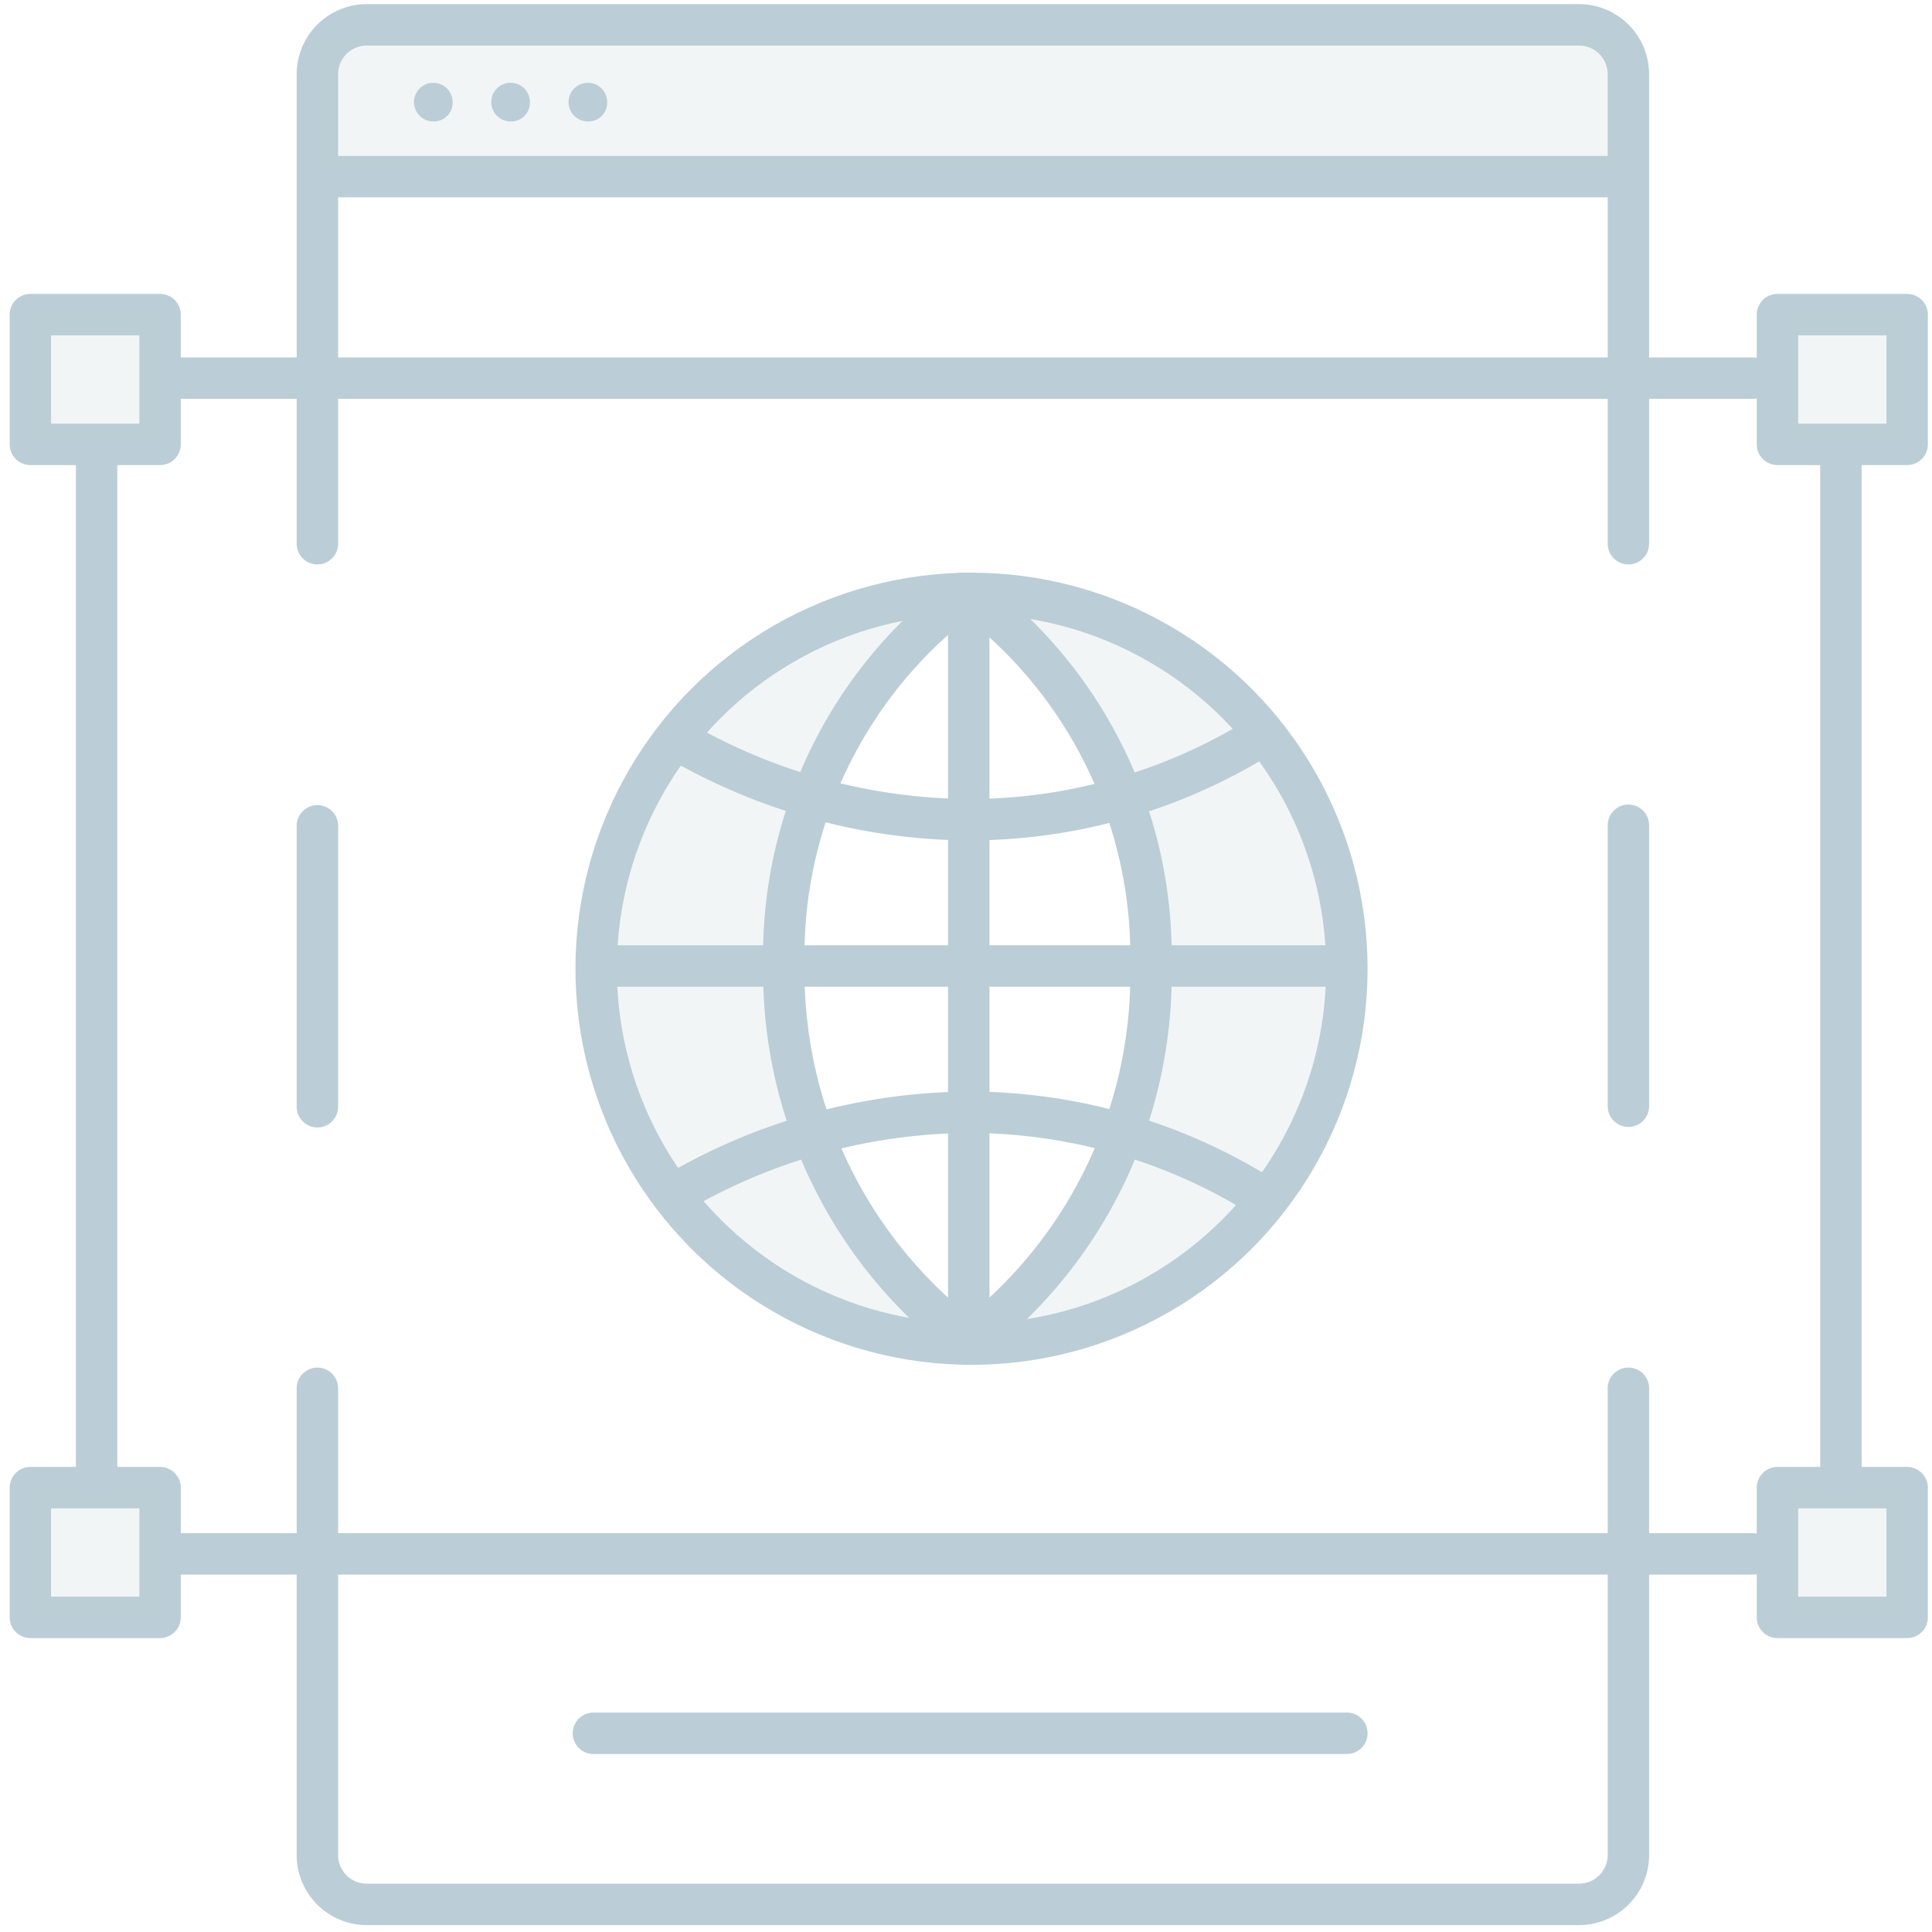 <svg xmlns="http://www.w3.org/2000/svg" width="70" height="70" viewBox="0 0 70 70">
    <g fill="none" fill-rule="evenodd" transform="translate(1)">
        <path stroke="#BBCDD6" stroke-linecap="round" stroke-linejoin="round" stroke-width="1.5" d="M.1 11.4h4.7v4.7H.1zM63.4 11.4h4.7v4.7h-4.7zM.1 53.9h4.7v4.7H.1zM63.4 53.9h4.7v4.7h-4.7z"/>
        <path fill="#BBCDD6" fill-rule="nonzero" d="M.1 11.4h4.7v4.7H.1zM63.4 11.4h4.7v4.7h-4.7zM.1 53.9h4.7v4.7H.1zM63.4 53.9h4.7v4.7h-4.7z" opacity=".2"/>
        <path stroke="#BBCDD6" stroke-linecap="round" stroke-linejoin="round" stroke-width="1.5" d="M5.5 13.7h57M5.5 56.3h57M2.5 16.7v36.7M65.7 16.7v36.7"/>
        <path fill="#BBCDD6" fill-rule="nonzero" d="M28.5 28.9a17.36 17.36 0 0 0-1 6.1 20.51 20.51 0 0 0 1 6.1 16.38 16.38 0 0 0 4.7 7c.3.2.6.5.9.7a13.58 13.58 0 0 1-7.9-2.6 15.33 15.33 0 0 1-2.9-2.8 14.12 14.12 0 0 1-2.8-8.4 13.48 13.48 0 0 1 2.8-8.4 16 16 0 0 1 2.6-2.6 14.39 14.39 0 0 1 8.1-2.8c-.4.3-.7.6-1.1.9a17.79 17.79 0 0 0-4.4 6.8zM39.8 28.9a17.36 17.36 0 0 1 1 6.1 20.51 20.51 0 0 1-1 6.1 15.48 15.48 0 0 1-4.7 6.9c-.3.2-.6.5-.9.7a13.58 13.58 0 0 0 7.9-2.6 15.33 15.33 0 0 0 2.9-2.8 14 14 0 0 0 0-16.8 16 16 0 0 0-2.6-2.6 14.39 14.39 0 0 0-8.1-2.8c.4.3.7.6 1.1.9a16.7 16.7 0 0 1 4.4 6.9z" opacity=".2"/>
        <path stroke="#BBCDD6" stroke-width="1.5" d="M34.1 48.5a3.59 3.59 0 0 1-1-.7A16.77 16.77 0 0 1 27.4 35a16.34 16.34 0 0 1 5.5-12.6c.4-.3.7-.6 1.1-.9h.1"/>
        <path stroke="#BBCDD6" stroke-width="1.5" d="M34.1 48.5a3.59 3.59 0 0 0 1-.7A16.7 16.7 0 0 0 40.7 35a16.34 16.34 0 0 0-5.5-12.6c-.4-.3-.7-.6-1.1-.9H34"/>
        <path stroke="#BBCDD6" stroke-width="1.5" d="M23.2 26.6A21.22 21.22 0 0 0 34 29.7a20 20 0 0 0 10.8-3.1M23.2 43.4A21.22 21.22 0 0 1 34 40.3a20 20 0 0 1 10.8 3.1M20.4 35h27.3M34.1 21.5v27"/>
        <circle cx="34.2" cy="35.1" r="13.6" stroke="#BBCDD6" stroke-linecap="round" stroke-linejoin="round" stroke-width="1.5"/>
        <path stroke="#BBCDD6" stroke-linecap="round" stroke-linejoin="round" stroke-width="1.5" d="M10.5 56.3v-6"/>
        <path stroke="#BBCDD6" stroke-dasharray="10.18" stroke-linecap="round" stroke-linejoin="round" stroke-width="1.5" d="M10.5 40.1V24.8"/>
        <path stroke="#BBCDD6" stroke-linecap="round" stroke-linejoin="round" stroke-width="1.5" d="M10.5 19.7v-6M58 56.3v10.9a1.79 1.79 0 0 1-1.8 1.8H12.3a1.79 1.79 0 0 1-1.8-1.8V56.3M58 13.7v6"/>
        <path stroke="#BBCDD6" stroke-dasharray="10.18" stroke-linecap="round" stroke-linejoin="round" stroke-width="1.5" d="M58 29.9v15.3"/>
        <path stroke="#BBCDD6" stroke-linecap="round" stroke-linejoin="round" stroke-width="1.5" d="M58 50.3v6M10.5 13.7v-11A1.79 1.79 0 0 1 12.3.9h43.9A1.79 1.79 0 0 1 58 2.7v11M10.5 6.4H58"/>
        <path fill="#BBCDD6" fill-rule="nonzero" d="M10.5 1.3h47.1v4.9H10.5z" opacity=".2"/>
        <path fill="#BBCDD6" fill-rule="nonzero" d="M20.3 4.4a.7.7 0 1 1 .7-.7.68.68 0 0 1-.7.7M17.5 4.4a.7.7 0 1 1 .7-.7.68.68 0 0 1-.7.7M14.7 4.4a.7.7 0 1 1 .7-.7.68.68 0 0 1-.7.7"/>
        <path stroke="#BBCDD6" stroke-linecap="round" stroke-linejoin="round" stroke-width="1.5" d="M20.5 62.8h27.3"/>
    </g>
</svg>
